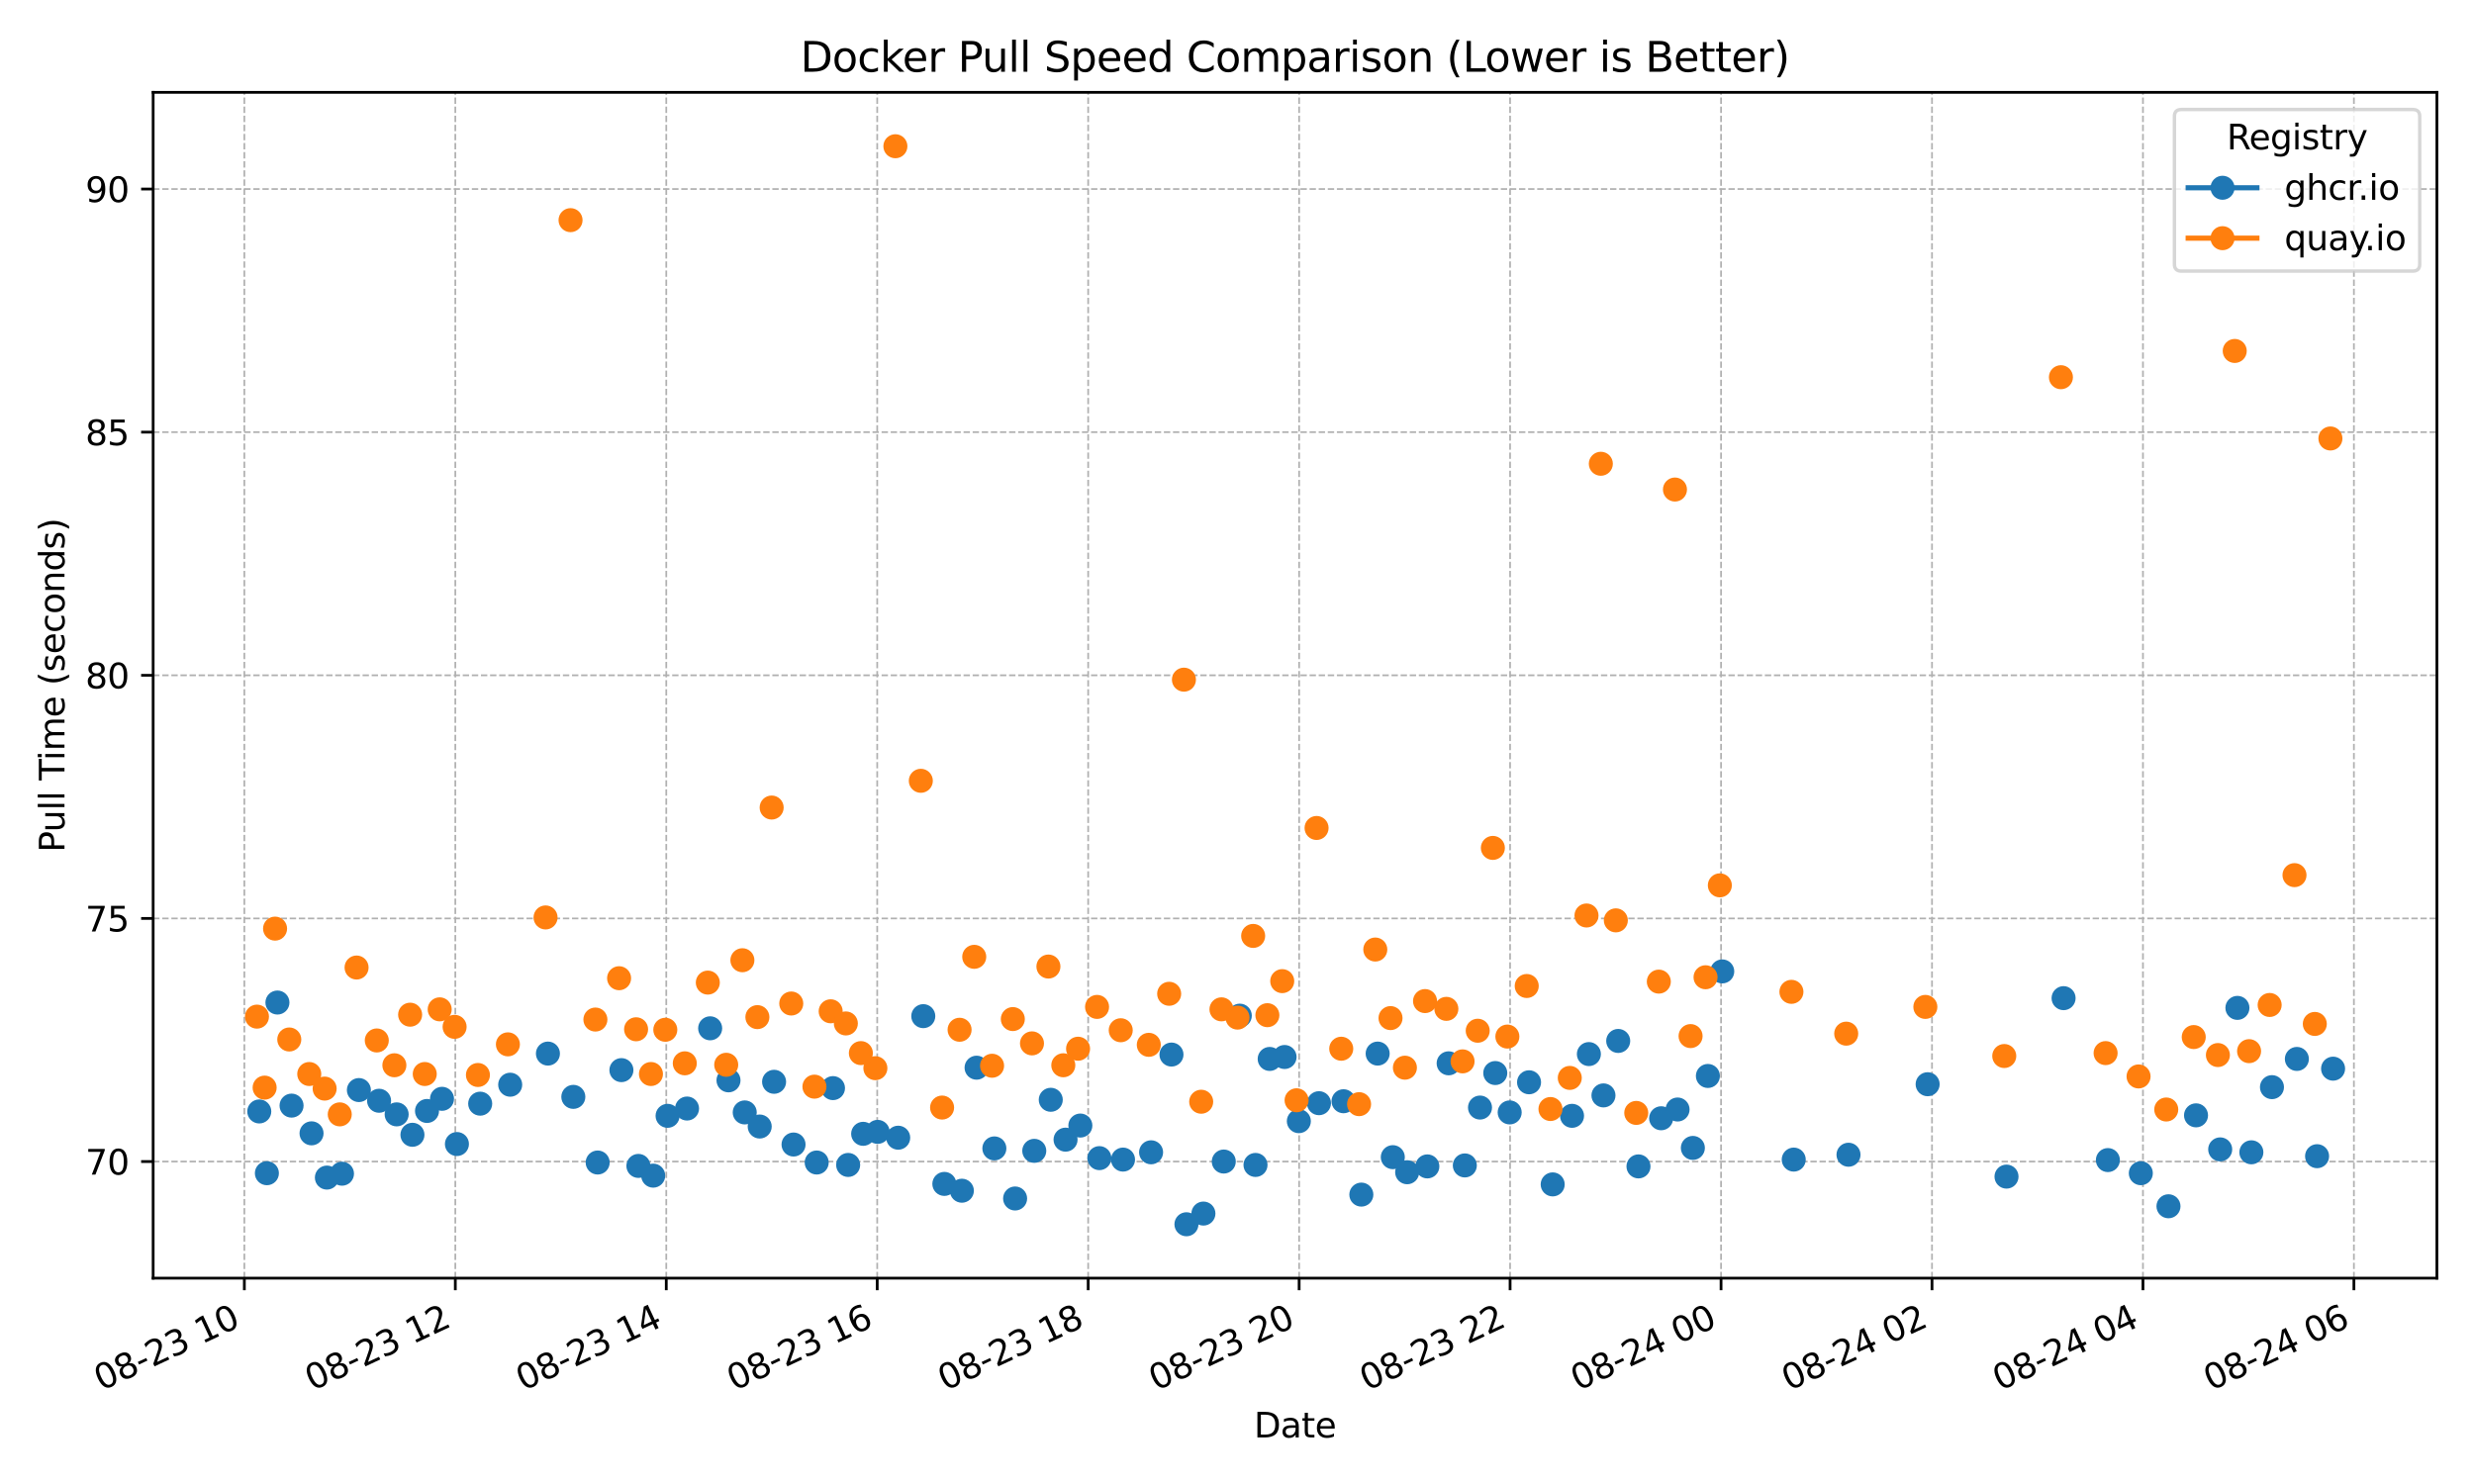 <?xml version="1.0" encoding="utf-8" standalone="no"?>
<!DOCTYPE svg PUBLIC "-//W3C//DTD SVG 1.1//EN"
  "http://www.w3.org/Graphics/SVG/1.1/DTD/svg11.dtd">
<svg xmlns:xlink="http://www.w3.org/1999/xlink" width="720pt" height="432pt" viewBox="0 0 720 432" xmlns="http://www.w3.org/2000/svg" version="1.1">
 <defs>
  <style type="text/css">*{stroke-linejoin: round; stroke-linecap: butt}</style>
 </defs>
 <g id="figure_1">
  <g id="patch_1">
   <path d="M 0 432 
L 720 432 
L 720 0 
L 0 0 
z
" style="fill: #ffffff"/>
  </g>
  <g id="axes_1">
   <g id="patch_2">
    <path d="M 44.57 372.081 
L 709.2 372.081 
L 709.2 26.88 
L 44.57 26.88 
z
" style="fill: #ffffff"/>
   </g>
   <g id="matplotlib.axis_1">
    <g id="xtick_1">
     <g id="line2d_1">
      <path d="M 71.114 372.081 
L 71.114 26.88 
" clip-path="url(#p3c486b3f10)" style="fill: none; stroke-dasharray: 1.85,0.8; stroke-dashoffset: 0; stroke: #b0b0b0; stroke-width: 0.5"/>
     </g>
     <g id="line2d_2">
      <defs>
       <path id="me3bd63d735" d="M 0 0 
L 0 3.5 
" style="stroke: #000000; stroke-width: 0.8"/>
      </defs>
      <g>
       <use xlink:href="#me3bd63d735" x="71.114" y="372.081" style="stroke: #000000; stroke-width: 0.8"/>
      </g>
     </g>
     <g id="text_1">
      <!-- 08-23 10 -->
      <g transform="translate(29.487 404.969) rotate(-25) scale(0.1 -0.1)">
       <defs>
        <path id="DejaVuSans-30" d="M 2034 4250 
Q 1547 4250 1301 3770 
Q 1056 3291 1056 2328 
Q 1056 1369 1301 889 
Q 1547 409 2034 409 
Q 2525 409 2770 889 
Q 3016 1369 3016 2328 
Q 3016 3291 2770 3770 
Q 2525 4250 2034 4250 
z
M 2034 4750 
Q 2819 4750 3233 4129 
Q 3647 3509 3647 2328 
Q 3647 1150 3233 529 
Q 2819 -91 2034 -91 
Q 1250 -91 836 529 
Q 422 1150 422 2328 
Q 422 3509 836 4129 
Q 1250 4750 2034 4750 
z
" transform="scale(0.016)"/>
        <path id="DejaVuSans-38" d="M 2034 2216 
Q 1584 2216 1326 1975 
Q 1069 1734 1069 1313 
Q 1069 891 1326 650 
Q 1584 409 2034 409 
Q 2484 409 2743 651 
Q 3003 894 3003 1313 
Q 3003 1734 2745 1975 
Q 2488 2216 2034 2216 
z
M 1403 2484 
Q 997 2584 770 2862 
Q 544 3141 544 3541 
Q 544 4100 942 4425 
Q 1341 4750 2034 4750 
Q 2731 4750 3128 4425 
Q 3525 4100 3525 3541 
Q 3525 3141 3298 2862 
Q 3072 2584 2669 2484 
Q 3125 2378 3379 2068 
Q 3634 1759 3634 1313 
Q 3634 634 3220 271 
Q 2806 -91 2034 -91 
Q 1263 -91 848 271 
Q 434 634 434 1313 
Q 434 1759 690 2068 
Q 947 2378 1403 2484 
z
M 1172 3481 
Q 1172 3119 1398 2916 
Q 1625 2713 2034 2713 
Q 2441 2713 2670 2916 
Q 2900 3119 2900 3481 
Q 2900 3844 2670 4047 
Q 2441 4250 2034 4250 
Q 1625 4250 1398 4047 
Q 1172 3844 1172 3481 
z
" transform="scale(0.016)"/>
        <path id="DejaVuSans-2d" d="M 313 2009 
L 1997 2009 
L 1997 1497 
L 313 1497 
L 313 2009 
z
" transform="scale(0.016)"/>
        <path id="DejaVuSans-32" d="M 1228 531 
L 3431 531 
L 3431 0 
L 469 0 
L 469 531 
Q 828 903 1448 1529 
Q 2069 2156 2228 2338 
Q 2531 2678 2651 2914 
Q 2772 3150 2772 3378 
Q 2772 3750 2511 3984 
Q 2250 4219 1831 4219 
Q 1534 4219 1204 4116 
Q 875 4013 500 3803 
L 500 4441 
Q 881 4594 1212 4672 
Q 1544 4750 1819 4750 
Q 2544 4750 2975 4387 
Q 3406 4025 3406 3419 
Q 3406 3131 3298 2873 
Q 3191 2616 2906 2266 
Q 2828 2175 2409 1742 
Q 1991 1309 1228 531 
z
" transform="scale(0.016)"/>
        <path id="DejaVuSans-33" d="M 2597 2516 
Q 3050 2419 3304 2112 
Q 3559 1806 3559 1356 
Q 3559 666 3084 287 
Q 2609 -91 1734 -91 
Q 1441 -91 1130 -33 
Q 819 25 488 141 
L 488 750 
Q 750 597 1062 519 
Q 1375 441 1716 441 
Q 2309 441 2620 675 
Q 2931 909 2931 1356 
Q 2931 1769 2642 2001 
Q 2353 2234 1838 2234 
L 1294 2234 
L 1294 2753 
L 1863 2753 
Q 2328 2753 2575 2939 
Q 2822 3125 2822 3475 
Q 2822 3834 2567 4026 
Q 2313 4219 1838 4219 
Q 1578 4219 1281 4162 
Q 984 4106 628 3988 
L 628 4550 
Q 988 4650 1302 4700 
Q 1616 4750 1894 4750 
Q 2613 4750 3031 4423 
Q 3450 4097 3450 3541 
Q 3450 3153 3228 2886 
Q 3006 2619 2597 2516 
z
" transform="scale(0.016)"/>
        <path id="DejaVuSans-20" transform="scale(0.016)"/>
        <path id="DejaVuSans-31" d="M 794 531 
L 1825 531 
L 1825 4091 
L 703 3866 
L 703 4441 
L 1819 4666 
L 2450 4666 
L 2450 531 
L 3481 531 
L 3481 0 
L 794 0 
L 794 531 
z
" transform="scale(0.016)"/>
       </defs>
       <use xlink:href="#DejaVuSans-30"/>
       <use xlink:href="#DejaVuSans-38" transform="translate(63.623 0)"/>
       <use xlink:href="#DejaVuSans-2d" transform="translate(127.246 0)"/>
       <use xlink:href="#DejaVuSans-32" transform="translate(163.33 0)"/>
       <use xlink:href="#DejaVuSans-33" transform="translate(226.953 0)"/>
       <use xlink:href="#DejaVuSans-20" transform="translate(290.576 0)"/>
       <use xlink:href="#DejaVuSans-31" transform="translate(322.363 0)"/>
       <use xlink:href="#DejaVuSans-30" transform="translate(385.986 0)"/>
      </g>
     </g>
    </g>
    <g id="xtick_2">
     <g id="line2d_3">
      <path d="M 132.508 372.081 
L 132.508 26.88 
" clip-path="url(#p3c486b3f10)" style="fill: none; stroke-dasharray: 1.85,0.8; stroke-dashoffset: 0; stroke: #b0b0b0; stroke-width: 0.5"/>
     </g>
     <g id="line2d_4">
      <g>
       <use xlink:href="#me3bd63d735" x="132.508" y="372.081" style="stroke: #000000; stroke-width: 0.8"/>
      </g>
     </g>
     <g id="text_2">
      <!-- 08-23 12 -->
      <g transform="translate(90.88 404.969) rotate(-25) scale(0.1 -0.1)">
       <use xlink:href="#DejaVuSans-30"/>
       <use xlink:href="#DejaVuSans-38" transform="translate(63.623 0)"/>
       <use xlink:href="#DejaVuSans-2d" transform="translate(127.246 0)"/>
       <use xlink:href="#DejaVuSans-32" transform="translate(163.33 0)"/>
       <use xlink:href="#DejaVuSans-33" transform="translate(226.953 0)"/>
       <use xlink:href="#DejaVuSans-20" transform="translate(290.576 0)"/>
       <use xlink:href="#DejaVuSans-31" transform="translate(322.363 0)"/>
       <use xlink:href="#DejaVuSans-32" transform="translate(385.986 0)"/>
      </g>
     </g>
    </g>
    <g id="xtick_3">
     <g id="line2d_5">
      <path d="M 193.902 372.081 
L 193.902 26.88 
" clip-path="url(#p3c486b3f10)" style="fill: none; stroke-dasharray: 1.85,0.8; stroke-dashoffset: 0; stroke: #b0b0b0; stroke-width: 0.5"/>
     </g>
     <g id="line2d_6">
      <g>
       <use xlink:href="#me3bd63d735" x="193.902" y="372.081" style="stroke: #000000; stroke-width: 0.8"/>
      </g>
     </g>
     <g id="text_3">
      <!-- 08-23 14 -->
      <g transform="translate(152.274 404.969) rotate(-25) scale(0.1 -0.1)">
       <defs>
        <path id="DejaVuSans-34" d="M 2419 4116 
L 825 1625 
L 2419 1625 
L 2419 4116 
z
M 2253 4666 
L 3047 4666 
L 3047 1625 
L 3713 1625 
L 3713 1100 
L 3047 1100 
L 3047 0 
L 2419 0 
L 2419 1100 
L 313 1100 
L 313 1709 
L 2253 4666 
z
" transform="scale(0.016)"/>
       </defs>
       <use xlink:href="#DejaVuSans-30"/>
       <use xlink:href="#DejaVuSans-38" transform="translate(63.623 0)"/>
       <use xlink:href="#DejaVuSans-2d" transform="translate(127.246 0)"/>
       <use xlink:href="#DejaVuSans-32" transform="translate(163.33 0)"/>
       <use xlink:href="#DejaVuSans-33" transform="translate(226.953 0)"/>
       <use xlink:href="#DejaVuSans-20" transform="translate(290.576 0)"/>
       <use xlink:href="#DejaVuSans-31" transform="translate(322.363 0)"/>
       <use xlink:href="#DejaVuSans-34" transform="translate(385.986 0)"/>
      </g>
     </g>
    </g>
    <g id="xtick_4">
     <g id="line2d_7">
      <path d="M 255.295 372.081 
L 255.295 26.88 
" clip-path="url(#p3c486b3f10)" style="fill: none; stroke-dasharray: 1.85,0.8; stroke-dashoffset: 0; stroke: #b0b0b0; stroke-width: 0.5"/>
     </g>
     <g id="line2d_8">
      <g>
       <use xlink:href="#me3bd63d735" x="255.295" y="372.081" style="stroke: #000000; stroke-width: 0.8"/>
      </g>
     </g>
     <g id="text_4">
      <!-- 08-23 16 -->
      <g transform="translate(213.668 404.969) rotate(-25) scale(0.1 -0.1)">
       <defs>
        <path id="DejaVuSans-36" d="M 2113 2584 
Q 1688 2584 1439 2293 
Q 1191 2003 1191 1497 
Q 1191 994 1439 701 
Q 1688 409 2113 409 
Q 2538 409 2786 701 
Q 3034 994 3034 1497 
Q 3034 2003 2786 2293 
Q 2538 2584 2113 2584 
z
M 3366 4563 
L 3366 3988 
Q 3128 4100 2886 4159 
Q 2644 4219 2406 4219 
Q 1781 4219 1451 3797 
Q 1122 3375 1075 2522 
Q 1259 2794 1537 2939 
Q 1816 3084 2150 3084 
Q 2853 3084 3261 2657 
Q 3669 2231 3669 1497 
Q 3669 778 3244 343 
Q 2819 -91 2113 -91 
Q 1303 -91 875 529 
Q 447 1150 447 2328 
Q 447 3434 972 4092 
Q 1497 4750 2381 4750 
Q 2619 4750 2861 4703 
Q 3103 4656 3366 4563 
z
" transform="scale(0.016)"/>
       </defs>
       <use xlink:href="#DejaVuSans-30"/>
       <use xlink:href="#DejaVuSans-38" transform="translate(63.623 0)"/>
       <use xlink:href="#DejaVuSans-2d" transform="translate(127.246 0)"/>
       <use xlink:href="#DejaVuSans-32" transform="translate(163.33 0)"/>
       <use xlink:href="#DejaVuSans-33" transform="translate(226.953 0)"/>
       <use xlink:href="#DejaVuSans-20" transform="translate(290.576 0)"/>
       <use xlink:href="#DejaVuSans-31" transform="translate(322.363 0)"/>
       <use xlink:href="#DejaVuSans-36" transform="translate(385.986 0)"/>
      </g>
     </g>
    </g>
    <g id="xtick_5">
     <g id="line2d_9">
      <path d="M 316.689 372.081 
L 316.689 26.88 
" clip-path="url(#p3c486b3f10)" style="fill: none; stroke-dasharray: 1.85,0.8; stroke-dashoffset: 0; stroke: #b0b0b0; stroke-width: 0.5"/>
     </g>
     <g id="line2d_10">
      <g>
       <use xlink:href="#me3bd63d735" x="316.689" y="372.081" style="stroke: #000000; stroke-width: 0.8"/>
      </g>
     </g>
     <g id="text_5">
      <!-- 08-23 18 -->
      <g transform="translate(275.062 404.969) rotate(-25) scale(0.1 -0.1)">
       <use xlink:href="#DejaVuSans-30"/>
       <use xlink:href="#DejaVuSans-38" transform="translate(63.623 0)"/>
       <use xlink:href="#DejaVuSans-2d" transform="translate(127.246 0)"/>
       <use xlink:href="#DejaVuSans-32" transform="translate(163.33 0)"/>
       <use xlink:href="#DejaVuSans-33" transform="translate(226.953 0)"/>
       <use xlink:href="#DejaVuSans-20" transform="translate(290.576 0)"/>
       <use xlink:href="#DejaVuSans-31" transform="translate(322.363 0)"/>
       <use xlink:href="#DejaVuSans-38" transform="translate(385.986 0)"/>
      </g>
     </g>
    </g>
    <g id="xtick_6">
     <g id="line2d_11">
      <path d="M 378.083 372.081 
L 378.083 26.88 
" clip-path="url(#p3c486b3f10)" style="fill: none; stroke-dasharray: 1.85,0.8; stroke-dashoffset: 0; stroke: #b0b0b0; stroke-width: 0.5"/>
     </g>
     <g id="line2d_12">
      <g>
       <use xlink:href="#me3bd63d735" x="378.083" y="372.081" style="stroke: #000000; stroke-width: 0.8"/>
      </g>
     </g>
     <g id="text_6">
      <!-- 08-23 20 -->
      <g transform="translate(336.456 404.969) rotate(-25) scale(0.1 -0.1)">
       <use xlink:href="#DejaVuSans-30"/>
       <use xlink:href="#DejaVuSans-38" transform="translate(63.623 0)"/>
       <use xlink:href="#DejaVuSans-2d" transform="translate(127.246 0)"/>
       <use xlink:href="#DejaVuSans-32" transform="translate(163.33 0)"/>
       <use xlink:href="#DejaVuSans-33" transform="translate(226.953 0)"/>
       <use xlink:href="#DejaVuSans-20" transform="translate(290.576 0)"/>
       <use xlink:href="#DejaVuSans-32" transform="translate(322.363 0)"/>
       <use xlink:href="#DejaVuSans-30" transform="translate(385.986 0)"/>
      </g>
     </g>
    </g>
    <g id="xtick_7">
     <g id="line2d_13">
      <path d="M 439.477 372.081 
L 439.477 26.88 
" clip-path="url(#p3c486b3f10)" style="fill: none; stroke-dasharray: 1.85,0.8; stroke-dashoffset: 0; stroke: #b0b0b0; stroke-width: 0.5"/>
     </g>
     <g id="line2d_14">
      <g>
       <use xlink:href="#me3bd63d735" x="439.477" y="372.081" style="stroke: #000000; stroke-width: 0.8"/>
      </g>
     </g>
     <g id="text_7">
      <!-- 08-23 22 -->
      <g transform="translate(397.85 404.969) rotate(-25) scale(0.1 -0.1)">
       <use xlink:href="#DejaVuSans-30"/>
       <use xlink:href="#DejaVuSans-38" transform="translate(63.623 0)"/>
       <use xlink:href="#DejaVuSans-2d" transform="translate(127.246 0)"/>
       <use xlink:href="#DejaVuSans-32" transform="translate(163.33 0)"/>
       <use xlink:href="#DejaVuSans-33" transform="translate(226.953 0)"/>
       <use xlink:href="#DejaVuSans-20" transform="translate(290.576 0)"/>
       <use xlink:href="#DejaVuSans-32" transform="translate(322.363 0)"/>
       <use xlink:href="#DejaVuSans-32" transform="translate(385.986 0)"/>
      </g>
     </g>
    </g>
    <g id="xtick_8">
     <g id="line2d_15">
      <path d="M 500.871 372.081 
L 500.871 26.88 
" clip-path="url(#p3c486b3f10)" style="fill: none; stroke-dasharray: 1.85,0.8; stroke-dashoffset: 0; stroke: #b0b0b0; stroke-width: 0.5"/>
     </g>
     <g id="line2d_16">
      <g>
       <use xlink:href="#me3bd63d735" x="500.871" y="372.081" style="stroke: #000000; stroke-width: 0.8"/>
      </g>
     </g>
     <g id="text_8">
      <!-- 08-24 00 -->
      <g transform="translate(459.243 404.969) rotate(-25) scale(0.1 -0.1)">
       <use xlink:href="#DejaVuSans-30"/>
       <use xlink:href="#DejaVuSans-38" transform="translate(63.623 0)"/>
       <use xlink:href="#DejaVuSans-2d" transform="translate(127.246 0)"/>
       <use xlink:href="#DejaVuSans-32" transform="translate(163.33 0)"/>
       <use xlink:href="#DejaVuSans-34" transform="translate(226.953 0)"/>
       <use xlink:href="#DejaVuSans-20" transform="translate(290.576 0)"/>
       <use xlink:href="#DejaVuSans-30" transform="translate(322.363 0)"/>
       <use xlink:href="#DejaVuSans-30" transform="translate(385.986 0)"/>
      </g>
     </g>
    </g>
    <g id="xtick_9">
     <g id="line2d_17">
      <path d="M 562.265 372.081 
L 562.265 26.88 
" clip-path="url(#p3c486b3f10)" style="fill: none; stroke-dasharray: 1.85,0.8; stroke-dashoffset: 0; stroke: #b0b0b0; stroke-width: 0.5"/>
     </g>
     <g id="line2d_18">
      <g>
       <use xlink:href="#me3bd63d735" x="562.265" y="372.081" style="stroke: #000000; stroke-width: 0.8"/>
      </g>
     </g>
     <g id="text_9">
      <!-- 08-24 02 -->
      <g transform="translate(520.637 404.969) rotate(-25) scale(0.1 -0.1)">
       <use xlink:href="#DejaVuSans-30"/>
       <use xlink:href="#DejaVuSans-38" transform="translate(63.623 0)"/>
       <use xlink:href="#DejaVuSans-2d" transform="translate(127.246 0)"/>
       <use xlink:href="#DejaVuSans-32" transform="translate(163.33 0)"/>
       <use xlink:href="#DejaVuSans-34" transform="translate(226.953 0)"/>
       <use xlink:href="#DejaVuSans-20" transform="translate(290.576 0)"/>
       <use xlink:href="#DejaVuSans-30" transform="translate(322.363 0)"/>
       <use xlink:href="#DejaVuSans-32" transform="translate(385.986 0)"/>
      </g>
     </g>
    </g>
    <g id="xtick_10">
     <g id="line2d_19">
      <path d="M 623.658 372.081 
L 623.658 26.88 
" clip-path="url(#p3c486b3f10)" style="fill: none; stroke-dasharray: 1.85,0.8; stroke-dashoffset: 0; stroke: #b0b0b0; stroke-width: 0.5"/>
     </g>
     <g id="line2d_20">
      <g>
       <use xlink:href="#me3bd63d735" x="623.658" y="372.081" style="stroke: #000000; stroke-width: 0.8"/>
      </g>
     </g>
     <g id="text_10">
      <!-- 08-24 04 -->
      <g transform="translate(582.031 404.969) rotate(-25) scale(0.1 -0.1)">
       <use xlink:href="#DejaVuSans-30"/>
       <use xlink:href="#DejaVuSans-38" transform="translate(63.623 0)"/>
       <use xlink:href="#DejaVuSans-2d" transform="translate(127.246 0)"/>
       <use xlink:href="#DejaVuSans-32" transform="translate(163.33 0)"/>
       <use xlink:href="#DejaVuSans-34" transform="translate(226.953 0)"/>
       <use xlink:href="#DejaVuSans-20" transform="translate(290.576 0)"/>
       <use xlink:href="#DejaVuSans-30" transform="translate(322.363 0)"/>
       <use xlink:href="#DejaVuSans-34" transform="translate(385.986 0)"/>
      </g>
     </g>
    </g>
    <g id="xtick_11">
     <g id="line2d_21">
      <path d="M 685.052 372.081 
L 685.052 26.88 
" clip-path="url(#p3c486b3f10)" style="fill: none; stroke-dasharray: 1.85,0.8; stroke-dashoffset: 0; stroke: #b0b0b0; stroke-width: 0.5"/>
     </g>
     <g id="line2d_22">
      <g>
       <use xlink:href="#me3bd63d735" x="685.052" y="372.081" style="stroke: #000000; stroke-width: 0.8"/>
      </g>
     </g>
     <g id="text_11">
      <!-- 08-24 06 -->
      <g transform="translate(643.425 404.969) rotate(-25) scale(0.1 -0.1)">
       <use xlink:href="#DejaVuSans-30"/>
       <use xlink:href="#DejaVuSans-38" transform="translate(63.623 0)"/>
       <use xlink:href="#DejaVuSans-2d" transform="translate(127.246 0)"/>
       <use xlink:href="#DejaVuSans-32" transform="translate(163.33 0)"/>
       <use xlink:href="#DejaVuSans-34" transform="translate(226.953 0)"/>
       <use xlink:href="#DejaVuSans-20" transform="translate(290.576 0)"/>
       <use xlink:href="#DejaVuSans-30" transform="translate(322.363 0)"/>
       <use xlink:href="#DejaVuSans-36" transform="translate(385.986 0)"/>
      </g>
     </g>
    </g>
    <g id="text_12">
     <!-- Date -->
     <g transform="translate(364.934 418.452) scale(0.1 -0.1)">
      <defs>
       <path id="DejaVuSans-44" d="M 1259 4147 
L 1259 519 
L 2022 519 
Q 2988 519 3436 956 
Q 3884 1394 3884 2338 
Q 3884 3275 3436 3711 
Q 2988 4147 2022 4147 
L 1259 4147 
z
M 628 4666 
L 1925 4666 
Q 3281 4666 3915 4102 
Q 4550 3538 4550 2338 
Q 4550 1131 3912 565 
Q 3275 0 1925 0 
L 628 0 
L 628 4666 
z
" transform="scale(0.016)"/>
       <path id="DejaVuSans-61" d="M 2194 1759 
Q 1497 1759 1228 1600 
Q 959 1441 959 1056 
Q 959 750 1161 570 
Q 1363 391 1709 391 
Q 2188 391 2477 730 
Q 2766 1069 2766 1631 
L 2766 1759 
L 2194 1759 
z
M 3341 1997 
L 3341 0 
L 2766 0 
L 2766 531 
Q 2569 213 2275 61 
Q 1981 -91 1556 -91 
Q 1019 -91 701 211 
Q 384 513 384 1019 
Q 384 1609 779 1909 
Q 1175 2209 1959 2209 
L 2766 2209 
L 2766 2266 
Q 2766 2663 2505 2880 
Q 2244 3097 1772 3097 
Q 1472 3097 1187 3025 
Q 903 2953 641 2809 
L 641 3341 
Q 956 3463 1253 3523 
Q 1550 3584 1831 3584 
Q 2591 3584 2966 3190 
Q 3341 2797 3341 1997 
z
" transform="scale(0.016)"/>
       <path id="DejaVuSans-74" d="M 1172 4494 
L 1172 3500 
L 2356 3500 
L 2356 3053 
L 1172 3053 
L 1172 1153 
Q 1172 725 1289 603 
Q 1406 481 1766 481 
L 2356 481 
L 2356 0 
L 1766 0 
Q 1100 0 847 248 
Q 594 497 594 1153 
L 594 3053 
L 172 3053 
L 172 3500 
L 594 3500 
L 594 4494 
L 1172 4494 
z
" transform="scale(0.016)"/>
       <path id="DejaVuSans-65" d="M 3597 1894 
L 3597 1613 
L 953 1613 
Q 991 1019 1311 708 
Q 1631 397 2203 397 
Q 2534 397 2845 478 
Q 3156 559 3463 722 
L 3463 178 
Q 3153 47 2828 -22 
Q 2503 -91 2169 -91 
Q 1331 -91 842 396 
Q 353 884 353 1716 
Q 353 2575 817 3079 
Q 1281 3584 2069 3584 
Q 2775 3584 3186 3129 
Q 3597 2675 3597 1894 
z
M 3022 2063 
Q 3016 2534 2758 2815 
Q 2500 3097 2075 3097 
Q 1594 3097 1305 2825 
Q 1016 2553 972 2059 
L 3022 2063 
z
" transform="scale(0.016)"/>
      </defs>
      <use xlink:href="#DejaVuSans-44"/>
      <use xlink:href="#DejaVuSans-61" transform="translate(77.002 0)"/>
      <use xlink:href="#DejaVuSans-74" transform="translate(138.281 0)"/>
      <use xlink:href="#DejaVuSans-65" transform="translate(177.49 0)"/>
     </g>
    </g>
   </g>
   <g id="matplotlib.axis_2">
    <g id="ytick_1">
     <g id="line2d_23">
      <path d="M 44.57 338.13 
L 709.2 338.13 
" clip-path="url(#p3c486b3f10)" style="fill: none; stroke-dasharray: 1.85,0.8; stroke-dashoffset: 0; stroke: #b0b0b0; stroke-width: 0.5"/>
     </g>
     <g id="line2d_24">
      <defs>
       <path id="mdc04ff0489" d="M 0 0 
L -3.5 0 
" style="stroke: #000000; stroke-width: 0.8"/>
      </defs>
      <g>
       <use xlink:href="#mdc04ff0489" x="44.57" y="338.13" style="stroke: #000000; stroke-width: 0.8"/>
      </g>
     </g>
     <g id="text_13">
      <!-- 70 -->
      <g transform="translate(24.845 341.929) scale(0.1 -0.1)">
       <defs>
        <path id="DejaVuSans-37" d="M 525 4666 
L 3525 4666 
L 3525 4397 
L 1831 0 
L 1172 0 
L 2766 4134 
L 525 4134 
L 525 4666 
z
" transform="scale(0.016)"/>
       </defs>
       <use xlink:href="#DejaVuSans-37"/>
       <use xlink:href="#DejaVuSans-30" transform="translate(63.623 0)"/>
      </g>
     </g>
    </g>
    <g id="ytick_2">
     <g id="line2d_25">
      <path d="M 44.57 267.354 
L 709.2 267.354 
" clip-path="url(#p3c486b3f10)" style="fill: none; stroke-dasharray: 1.85,0.8; stroke-dashoffset: 0; stroke: #b0b0b0; stroke-width: 0.5"/>
     </g>
     <g id="line2d_26">
      <g>
       <use xlink:href="#mdc04ff0489" x="44.57" y="267.354" style="stroke: #000000; stroke-width: 0.8"/>
      </g>
     </g>
     <g id="text_14">
      <!-- 75 -->
      <g transform="translate(24.845 271.153) scale(0.1 -0.1)">
       <defs>
        <path id="DejaVuSans-35" d="M 691 4666 
L 3169 4666 
L 3169 4134 
L 1269 4134 
L 1269 2991 
Q 1406 3038 1543 3061 
Q 1681 3084 1819 3084 
Q 2600 3084 3056 2656 
Q 3513 2228 3513 1497 
Q 3513 744 3044 326 
Q 2575 -91 1722 -91 
Q 1428 -91 1123 -41 
Q 819 9 494 109 
L 494 744 
Q 775 591 1075 516 
Q 1375 441 1709 441 
Q 2250 441 2565 725 
Q 2881 1009 2881 1497 
Q 2881 1984 2565 2268 
Q 2250 2553 1709 2553 
Q 1456 2553 1204 2497 
Q 953 2441 691 2322 
L 691 4666 
z
" transform="scale(0.016)"/>
       </defs>
       <use xlink:href="#DejaVuSans-37"/>
       <use xlink:href="#DejaVuSans-35" transform="translate(63.623 0)"/>
      </g>
     </g>
    </g>
    <g id="ytick_3">
     <g id="line2d_27">
      <path d="M 44.57 196.579 
L 709.2 196.579 
" clip-path="url(#p3c486b3f10)" style="fill: none; stroke-dasharray: 1.85,0.8; stroke-dashoffset: 0; stroke: #b0b0b0; stroke-width: 0.5"/>
     </g>
     <g id="line2d_28">
      <g>
       <use xlink:href="#mdc04ff0489" x="44.57" y="196.579" style="stroke: #000000; stroke-width: 0.8"/>
      </g>
     </g>
     <g id="text_15">
      <!-- 80 -->
      <g transform="translate(24.845 200.378) scale(0.1 -0.1)">
       <use xlink:href="#DejaVuSans-38"/>
       <use xlink:href="#DejaVuSans-30" transform="translate(63.623 0)"/>
      </g>
     </g>
    </g>
    <g id="ytick_4">
     <g id="line2d_29">
      <path d="M 44.57 125.803 
L 709.2 125.803 
" clip-path="url(#p3c486b3f10)" style="fill: none; stroke-dasharray: 1.85,0.8; stroke-dashoffset: 0; stroke: #b0b0b0; stroke-width: 0.5"/>
     </g>
     <g id="line2d_30">
      <g>
       <use xlink:href="#mdc04ff0489" x="44.57" y="125.803" style="stroke: #000000; stroke-width: 0.8"/>
      </g>
     </g>
     <g id="text_16">
      <!-- 85 -->
      <g transform="translate(24.845 129.602) scale(0.1 -0.1)">
       <use xlink:href="#DejaVuSans-38"/>
       <use xlink:href="#DejaVuSans-35" transform="translate(63.623 0)"/>
      </g>
     </g>
    </g>
    <g id="ytick_5">
     <g id="line2d_31">
      <path d="M 44.57 55.027 
L 709.2 55.027 
" clip-path="url(#p3c486b3f10)" style="fill: none; stroke-dasharray: 1.85,0.8; stroke-dashoffset: 0; stroke: #b0b0b0; stroke-width: 0.5"/>
     </g>
     <g id="line2d_32">
      <g>
       <use xlink:href="#mdc04ff0489" x="44.57" y="55.027" style="stroke: #000000; stroke-width: 0.8"/>
      </g>
     </g>
     <g id="text_17">
      <!-- 90 -->
      <g transform="translate(24.845 58.827) scale(0.1 -0.1)">
       <defs>
        <path id="DejaVuSans-39" d="M 703 97 
L 703 672 
Q 941 559 1184 500 
Q 1428 441 1663 441 
Q 2288 441 2617 861 
Q 2947 1281 2994 2138 
Q 2813 1869 2534 1725 
Q 2256 1581 1919 1581 
Q 1219 1581 811 2004 
Q 403 2428 403 3163 
Q 403 3881 828 4315 
Q 1253 4750 1959 4750 
Q 2769 4750 3195 4129 
Q 3622 3509 3622 2328 
Q 3622 1225 3098 567 
Q 2575 -91 1691 -91 
Q 1453 -91 1209 -44 
Q 966 3 703 97 
z
M 1959 2075 
Q 2384 2075 2632 2365 
Q 2881 2656 2881 3163 
Q 2881 3666 2632 3958 
Q 2384 4250 1959 4250 
Q 1534 4250 1286 3958 
Q 1038 3666 1038 3163 
Q 1038 2656 1286 2365 
Q 1534 2075 1959 2075 
z
" transform="scale(0.016)"/>
       </defs>
       <use xlink:href="#DejaVuSans-39"/>
       <use xlink:href="#DejaVuSans-30" transform="translate(63.623 0)"/>
      </g>
     </g>
    </g>
    <g id="text_18">
     <!-- Pull Time (seconds) -->
     <g transform="translate(18.765 248.105) rotate(-90) scale(0.1 -0.1)">
      <defs>
       <path id="DejaVuSans-50" d="M 1259 4147 
L 1259 2394 
L 2053 2394 
Q 2494 2394 2734 2622 
Q 2975 2850 2975 3272 
Q 2975 3691 2734 3919 
Q 2494 4147 2053 4147 
L 1259 4147 
z
M 628 4666 
L 2053 4666 
Q 2838 4666 3239 4311 
Q 3641 3956 3641 3272 
Q 3641 2581 3239 2228 
Q 2838 1875 2053 1875 
L 1259 1875 
L 1259 0 
L 628 0 
L 628 4666 
z
" transform="scale(0.016)"/>
       <path id="DejaVuSans-75" d="M 544 1381 
L 544 3500 
L 1119 3500 
L 1119 1403 
Q 1119 906 1312 657 
Q 1506 409 1894 409 
Q 2359 409 2629 706 
Q 2900 1003 2900 1516 
L 2900 3500 
L 3475 3500 
L 3475 0 
L 2900 0 
L 2900 538 
Q 2691 219 2414 64 
Q 2138 -91 1772 -91 
Q 1169 -91 856 284 
Q 544 659 544 1381 
z
M 1991 3584 
L 1991 3584 
z
" transform="scale(0.016)"/>
       <path id="DejaVuSans-6c" d="M 603 4863 
L 1178 4863 
L 1178 0 
L 603 0 
L 603 4863 
z
" transform="scale(0.016)"/>
       <path id="DejaVuSans-54" d="M -19 4666 
L 3928 4666 
L 3928 4134 
L 2272 4134 
L 2272 0 
L 1638 0 
L 1638 4134 
L -19 4134 
L -19 4666 
z
" transform="scale(0.016)"/>
       <path id="DejaVuSans-69" d="M 603 3500 
L 1178 3500 
L 1178 0 
L 603 0 
L 603 3500 
z
M 603 4863 
L 1178 4863 
L 1178 4134 
L 603 4134 
L 603 4863 
z
" transform="scale(0.016)"/>
       <path id="DejaVuSans-6d" d="M 3328 2828 
Q 3544 3216 3844 3400 
Q 4144 3584 4550 3584 
Q 5097 3584 5394 3201 
Q 5691 2819 5691 2113 
L 5691 0 
L 5113 0 
L 5113 2094 
Q 5113 2597 4934 2840 
Q 4756 3084 4391 3084 
Q 3944 3084 3684 2787 
Q 3425 2491 3425 1978 
L 3425 0 
L 2847 0 
L 2847 2094 
Q 2847 2600 2669 2842 
Q 2491 3084 2119 3084 
Q 1678 3084 1418 2786 
Q 1159 2488 1159 1978 
L 1159 0 
L 581 0 
L 581 3500 
L 1159 3500 
L 1159 2956 
Q 1356 3278 1631 3431 
Q 1906 3584 2284 3584 
Q 2666 3584 2933 3390 
Q 3200 3197 3328 2828 
z
" transform="scale(0.016)"/>
       <path id="DejaVuSans-28" d="M 1984 4856 
Q 1566 4138 1362 3434 
Q 1159 2731 1159 2009 
Q 1159 1288 1364 580 
Q 1569 -128 1984 -844 
L 1484 -844 
Q 1016 -109 783 600 
Q 550 1309 550 2009 
Q 550 2706 781 3412 
Q 1013 4119 1484 4856 
L 1984 4856 
z
" transform="scale(0.016)"/>
       <path id="DejaVuSans-73" d="M 2834 3397 
L 2834 2853 
Q 2591 2978 2328 3040 
Q 2066 3103 1784 3103 
Q 1356 3103 1142 2972 
Q 928 2841 928 2578 
Q 928 2378 1081 2264 
Q 1234 2150 1697 2047 
L 1894 2003 
Q 2506 1872 2764 1633 
Q 3022 1394 3022 966 
Q 3022 478 2636 193 
Q 2250 -91 1575 -91 
Q 1294 -91 989 -36 
Q 684 19 347 128 
L 347 722 
Q 666 556 975 473 
Q 1284 391 1588 391 
Q 1994 391 2212 530 
Q 2431 669 2431 922 
Q 2431 1156 2273 1281 
Q 2116 1406 1581 1522 
L 1381 1569 
Q 847 1681 609 1914 
Q 372 2147 372 2553 
Q 372 3047 722 3315 
Q 1072 3584 1716 3584 
Q 2034 3584 2315 3537 
Q 2597 3491 2834 3397 
z
" transform="scale(0.016)"/>
       <path id="DejaVuSans-63" d="M 3122 3366 
L 3122 2828 
Q 2878 2963 2633 3030 
Q 2388 3097 2138 3097 
Q 1578 3097 1268 2742 
Q 959 2388 959 1747 
Q 959 1106 1268 751 
Q 1578 397 2138 397 
Q 2388 397 2633 464 
Q 2878 531 3122 666 
L 3122 134 
Q 2881 22 2623 -34 
Q 2366 -91 2075 -91 
Q 1284 -91 818 406 
Q 353 903 353 1747 
Q 353 2603 823 3093 
Q 1294 3584 2113 3584 
Q 2378 3584 2631 3529 
Q 2884 3475 3122 3366 
z
" transform="scale(0.016)"/>
       <path id="DejaVuSans-6f" d="M 1959 3097 
Q 1497 3097 1228 2736 
Q 959 2375 959 1747 
Q 959 1119 1226 758 
Q 1494 397 1959 397 
Q 2419 397 2687 759 
Q 2956 1122 2956 1747 
Q 2956 2369 2687 2733 
Q 2419 3097 1959 3097 
z
M 1959 3584 
Q 2709 3584 3137 3096 
Q 3566 2609 3566 1747 
Q 3566 888 3137 398 
Q 2709 -91 1959 -91 
Q 1206 -91 779 398 
Q 353 888 353 1747 
Q 353 2609 779 3096 
Q 1206 3584 1959 3584 
z
" transform="scale(0.016)"/>
       <path id="DejaVuSans-6e" d="M 3513 2113 
L 3513 0 
L 2938 0 
L 2938 2094 
Q 2938 2591 2744 2837 
Q 2550 3084 2163 3084 
Q 1697 3084 1428 2787 
Q 1159 2491 1159 1978 
L 1159 0 
L 581 0 
L 581 3500 
L 1159 3500 
L 1159 2956 
Q 1366 3272 1645 3428 
Q 1925 3584 2291 3584 
Q 2894 3584 3203 3211 
Q 3513 2838 3513 2113 
z
" transform="scale(0.016)"/>
       <path id="DejaVuSans-64" d="M 2906 2969 
L 2906 4863 
L 3481 4863 
L 3481 0 
L 2906 0 
L 2906 525 
Q 2725 213 2448 61 
Q 2172 -91 1784 -91 
Q 1150 -91 751 415 
Q 353 922 353 1747 
Q 353 2572 751 3078 
Q 1150 3584 1784 3584 
Q 2172 3584 2448 3432 
Q 2725 3281 2906 2969 
z
M 947 1747 
Q 947 1113 1208 752 
Q 1469 391 1925 391 
Q 2381 391 2643 752 
Q 2906 1113 2906 1747 
Q 2906 2381 2643 2742 
Q 2381 3103 1925 3103 
Q 1469 3103 1208 2742 
Q 947 2381 947 1747 
z
" transform="scale(0.016)"/>
       <path id="DejaVuSans-29" d="M 513 4856 
L 1013 4856 
Q 1481 4119 1714 3412 
Q 1947 2706 1947 2009 
Q 1947 1309 1714 600 
Q 1481 -109 1013 -844 
L 513 -844 
Q 928 -128 1133 580 
Q 1338 1288 1338 2009 
Q 1338 2731 1133 3434 
Q 928 4138 513 4856 
z
" transform="scale(0.016)"/>
      </defs>
      <use xlink:href="#DejaVuSans-50"/>
      <use xlink:href="#DejaVuSans-75" transform="translate(58.553 0)"/>
      <use xlink:href="#DejaVuSans-6c" transform="translate(121.932 0)"/>
      <use xlink:href="#DejaVuSans-6c" transform="translate(149.715 0)"/>
      <use xlink:href="#DejaVuSans-20" transform="translate(177.498 0)"/>
      <use xlink:href="#DejaVuSans-54" transform="translate(209.285 0)"/>
      <use xlink:href="#DejaVuSans-69" transform="translate(267.244 0)"/>
      <use xlink:href="#DejaVuSans-6d" transform="translate(295.027 0)"/>
      <use xlink:href="#DejaVuSans-65" transform="translate(392.439 0)"/>
      <use xlink:href="#DejaVuSans-20" transform="translate(453.963 0)"/>
      <use xlink:href="#DejaVuSans-28" transform="translate(485.75 0)"/>
      <use xlink:href="#DejaVuSans-73" transform="translate(524.764 0)"/>
      <use xlink:href="#DejaVuSans-65" transform="translate(576.863 0)"/>
      <use xlink:href="#DejaVuSans-63" transform="translate(638.387 0)"/>
      <use xlink:href="#DejaVuSans-6f" transform="translate(693.367 0)"/>
      <use xlink:href="#DejaVuSans-6e" transform="translate(754.549 0)"/>
      <use xlink:href="#DejaVuSans-64" transform="translate(817.928 0)"/>
      <use xlink:href="#DejaVuSans-73" transform="translate(881.404 0)"/>
      <use xlink:href="#DejaVuSans-29" transform="translate(933.504 0)"/>
     </g>
    </g>
   </g>
   <g id="line2d_33">
    <path d="M 678.99 311.093 
" clip-path="url(#p3c486b3f10)" style="fill: none; stroke: #1f77b4; stroke-width: 1.5; stroke-linecap: square"/>
    <defs>
     <path id="mf1a733eb1e" d="M 0 3 
C 0.796 3 1.559 2.684 2.121 2.121 
C 2.684 1.559 3 0.796 3 0 
C 3 -0.796 2.684 -1.559 2.121 -2.121 
C 1.559 -2.684 0.796 -3 0 -3 
C -0.796 -3 -1.559 -2.684 -2.121 -2.121 
C -2.684 -1.559 -3 -0.796 -3 0 
C -3 0.796 -2.684 1.559 -2.121 2.121 
C -1.559 2.684 -0.796 3 0 3 
z
" style="stroke: #1f77b4"/>
    </defs>
    <g clip-path="url(#p3c486b3f10)">
     <use xlink:href="#mf1a733eb1e" x="75.454" y="323.55" style="fill: #1f77b4; stroke: #1f77b4"/>
     <use xlink:href="#mf1a733eb1e" x="77.671" y="341.527" style="fill: #1f77b4; stroke: #1f77b4"/>
     <use xlink:href="#mf1a733eb1e" x="80.741" y="291.842" style="fill: #1f77b4; stroke: #1f77b4"/>
     <use xlink:href="#mf1a733eb1e" x="84.851" y="321.851" style="fill: #1f77b4; stroke: #1f77b4"/>
     <use xlink:href="#mf1a733eb1e" x="90.666" y="329.92" style="fill: #1f77b4; stroke: #1f77b4"/>
     <use xlink:href="#mf1a733eb1e" x="95.134" y="342.801" style="fill: #1f77b4; stroke: #1f77b4"/>
     <use xlink:href="#mf1a733eb1e" x="99.526" y="341.668" style="fill: #1f77b4; stroke: #1f77b4"/>
     <use xlink:href="#mf1a733eb1e" x="104.446" y="317.322" style="fill: #1f77b4; stroke: #1f77b4"/>
     <use xlink:href="#mf1a733eb1e" x="110.321" y="320.436" style="fill: #1f77b4; stroke: #1f77b4"/>
     <use xlink:href="#mf1a733eb1e" x="115.437" y="324.399" style="fill: #1f77b4; stroke: #1f77b4"/>
     <use xlink:href="#mf1a733eb1e" x="120.033" y="330.344" style="fill: #1f77b4; stroke: #1f77b4"/>
     <use xlink:href="#mf1a733eb1e" x="124.271" y="323.408" style="fill: #1f77b4; stroke: #1f77b4"/>
     <use xlink:href="#mf1a733eb1e" x="128.636" y="319.87" style="fill: #1f77b4; stroke: #1f77b4"/>
     <use xlink:href="#mf1a733eb1e" x="132.977" y="333.034" style="fill: #1f77b4; stroke: #1f77b4"/>
     <use xlink:href="#mf1a733eb1e" x="139.747" y="321.285" style="fill: #1f77b4; stroke: #1f77b4"/>
     <use xlink:href="#mf1a733eb1e" x="148.479" y="315.765" style="fill: #1f77b4; stroke: #1f77b4"/>
     <use xlink:href="#mf1a733eb1e" x="159.461" y="306.705" style="fill: #1f77b4; stroke: #1f77b4"/>
     <use xlink:href="#mf1a733eb1e" x="166.854" y="319.303" style="fill: #1f77b4; stroke: #1f77b4"/>
     <use xlink:href="#mf1a733eb1e" x="173.94" y="338.413" style="fill: #1f77b4; stroke: #1f77b4"/>
     <use xlink:href="#mf1a733eb1e" x="180.847" y="311.518" style="fill: #1f77b4; stroke: #1f77b4"/>
     <use xlink:href="#mf1a733eb1e" x="185.792" y="339.404" style="fill: #1f77b4; stroke: #1f77b4"/>
     <use xlink:href="#mf1a733eb1e" x="190.099" y="342.235" style="fill: #1f77b4; stroke: #1f77b4"/>
     <use xlink:href="#mf1a733eb1e" x="194.285" y="324.824" style="fill: #1f77b4; stroke: #1f77b4"/>
     <use xlink:href="#mf1a733eb1e" x="199.947" y="322.701" style="fill: #1f77b4; stroke: #1f77b4"/>
     <use xlink:href="#mf1a733eb1e" x="206.675" y="299.345" style="fill: #1f77b4; stroke: #1f77b4"/>
     <use xlink:href="#mf1a733eb1e" x="212.013" y="314.491" style="fill: #1f77b4; stroke: #1f77b4"/>
     <use xlink:href="#mf1a733eb1e" x="216.737" y="323.833" style="fill: #1f77b4; stroke: #1f77b4"/>
     <use xlink:href="#mf1a733eb1e" x="221.094" y="327.938" style="fill: #1f77b4; stroke: #1f77b4"/>
     <use xlink:href="#mf1a733eb1e" x="225.281" y="314.915" style="fill: #1f77b4; stroke: #1f77b4"/>
     <use xlink:href="#mf1a733eb1e" x="230.942" y="333.175" style="fill: #1f77b4; stroke: #1f77b4"/>
     <use xlink:href="#mf1a733eb1e" x="237.679" y="338.413" style="fill: #1f77b4; stroke: #1f77b4"/>
     <use xlink:href="#mf1a733eb1e" x="242.42" y="316.755" style="fill: #1f77b4; stroke: #1f77b4"/>
     <use xlink:href="#mf1a733eb1e" x="246.837" y="339.121" style="fill: #1f77b4; stroke: #1f77b4"/>
     <use xlink:href="#mf1a733eb1e" x="251.202" y="330.061" style="fill: #1f77b4; stroke: #1f77b4"/>
     <use xlink:href="#mf1a733eb1e" x="255.423" y="329.495" style="fill: #1f77b4; stroke: #1f77b4"/>
     <use xlink:href="#mf1a733eb1e" x="261.401" y="331.194" style="fill: #1f77b4; stroke: #1f77b4"/>
     <use xlink:href="#mf1a733eb1e" x="268.7" y="295.806" style="fill: #1f77b4; stroke: #1f77b4"/>
     <use xlink:href="#mf1a733eb1e" x="274.831" y="344.641" style="fill: #1f77b4; stroke: #1f77b4"/>
     <use xlink:href="#mf1a733eb1e" x="279.93" y="346.623" style="fill: #1f77b4; stroke: #1f77b4"/>
     <use xlink:href="#mf1a733eb1e" x="284.21" y="310.81" style="fill: #1f77b4; stroke: #1f77b4"/>
     <use xlink:href="#mf1a733eb1e" x="289.386" y="334.308" style="fill: #1f77b4; stroke: #1f77b4"/>
     <use xlink:href="#mf1a733eb1e" x="295.423" y="348.888" style="fill: #1f77b4; stroke: #1f77b4"/>
     <use xlink:href="#mf1a733eb1e" x="301" y="335.016" style="fill: #1f77b4; stroke: #1f77b4"/>
     <use xlink:href="#mf1a733eb1e" x="305.8" y="320.153" style="fill: #1f77b4; stroke: #1f77b4"/>
     <use xlink:href="#mf1a733eb1e" x="310.106" y="331.76" style="fill: #1f77b4; stroke: #1f77b4"/>
     <use xlink:href="#mf1a733eb1e" x="314.413" y="327.655" style="fill: #1f77b4; stroke: #1f77b4"/>
     <use xlink:href="#mf1a733eb1e" x="319.946" y="337.139" style="fill: #1f77b4; stroke: #1f77b4"/>
     <use xlink:href="#mf1a733eb1e" x="326.828" y="337.563" style="fill: #1f77b4; stroke: #1f77b4"/>
     <use xlink:href="#mf1a733eb1e" x="334.997" y="335.44" style="fill: #1f77b4; stroke: #1f77b4"/>
     <use xlink:href="#mf1a733eb1e" x="340.931" y="306.988" style="fill: #1f77b4; stroke: #1f77b4"/>
     <use xlink:href="#mf1a733eb1e" x="345.288" y="356.39" style="fill: #1f77b4; stroke: #1f77b4"/>
     <use xlink:href="#mf1a733eb1e" x="350.226" y="353.276" style="fill: #1f77b4; stroke: #1f77b4"/>
     <use xlink:href="#mf1a733eb1e" x="356.152" y="338.13" style="fill: #1f77b4; stroke: #1f77b4"/>
     <use xlink:href="#mf1a733eb1e" x="360.816" y="295.664" style="fill: #1f77b4; stroke: #1f77b4"/>
     <use xlink:href="#mf1a733eb1e" x="365.386" y="339.121" style="fill: #1f77b4; stroke: #1f77b4"/>
     <use xlink:href="#mf1a733eb1e" x="369.513" y="308.262" style="fill: #1f77b4; stroke: #1f77b4"/>
     <use xlink:href="#mf1a733eb1e" x="373.845" y="307.696" style="fill: #1f77b4; stroke: #1f77b4"/>
     <use xlink:href="#mf1a733eb1e" x="377.998" y="326.381" style="fill: #1f77b4; stroke: #1f77b4"/>
     <use xlink:href="#mf1a733eb1e" x="383.856" y="321.144" style="fill: #1f77b4; stroke: #1f77b4"/>
     <use xlink:href="#mf1a733eb1e" x="391.001" y="320.577" style="fill: #1f77b4; stroke: #1f77b4"/>
     <use xlink:href="#mf1a733eb1e" x="396.186" y="347.755" style="fill: #1f77b4; stroke: #1f77b4"/>
     <use xlink:href="#mf1a733eb1e" x="400.935" y="306.705" style="fill: #1f77b4; stroke: #1f77b4"/>
     <use xlink:href="#mf1a733eb1e" x="405.344" y="336.856" style="fill: #1f77b4; stroke: #1f77b4"/>
     <use xlink:href="#mf1a733eb1e" x="409.522" y="341.244" style="fill: #1f77b4; stroke: #1f77b4"/>
     <use xlink:href="#mf1a733eb1e" x="415.397" y="339.545" style="fill: #1f77b4; stroke: #1f77b4"/>
     <use xlink:href="#mf1a733eb1e" x="421.596" y="309.536" style="fill: #1f77b4; stroke: #1f77b4"/>
     <use xlink:href="#mf1a733eb1e" x="426.303" y="339.262" style="fill: #1f77b4; stroke: #1f77b4"/>
     <use xlink:href="#mf1a733eb1e" x="430.72" y="322.417" style="fill: #1f77b4; stroke: #1f77b4"/>
     <use xlink:href="#mf1a733eb1e" x="435.162" y="312.367" style="fill: #1f77b4; stroke: #1f77b4"/>
     <use xlink:href="#mf1a733eb1e" x="439.357" y="323.833" style="fill: #1f77b4; stroke: #1f77b4"/>
     <use xlink:href="#mf1a733eb1e" x="444.994" y="315.057" style="fill: #1f77b4; stroke: #1f77b4"/>
     <use xlink:href="#mf1a733eb1e" x="451.875" y="344.783" style="fill: #1f77b4; stroke: #1f77b4"/>
     <use xlink:href="#mf1a733eb1e" x="457.503" y="324.824" style="fill: #1f77b4; stroke: #1f77b4"/>
     <use xlink:href="#mf1a733eb1e" x="462.406" y="306.847" style="fill: #1f77b4; stroke: #1f77b4"/>
     <use xlink:href="#mf1a733eb1e" x="466.652" y="318.879" style="fill: #1f77b4; stroke: #1f77b4"/>
     <use xlink:href="#mf1a733eb1e" x="470.941" y="303.025" style="fill: #1f77b4; stroke: #1f77b4"/>
     <use xlink:href="#mf1a733eb1e" x="476.842" y="339.545" style="fill: #1f77b4; stroke: #1f77b4"/>
     <use xlink:href="#mf1a733eb1e" x="483.442" y="325.532" style="fill: #1f77b4; stroke: #1f77b4"/>
     <use xlink:href="#mf1a733eb1e" x="488.217" y="322.984" style="fill: #1f77b4; stroke: #1f77b4"/>
     <use xlink:href="#mf1a733eb1e" x="492.668" y="334.166" style="fill: #1f77b4; stroke: #1f77b4"/>
     <use xlink:href="#mf1a733eb1e" x="497.042" y="313.217" style="fill: #1f77b4; stroke: #1f77b4"/>
     <use xlink:href="#mf1a733eb1e" x="501.22" y="282.783" style="fill: #1f77b4; stroke: #1f77b4"/>
     <use xlink:href="#mf1a733eb1e" x="522.026" y="337.563" style="fill: #1f77b4; stroke: #1f77b4"/>
     <use xlink:href="#mf1a733eb1e" x="537.963" y="336.148" style="fill: #1f77b4; stroke: #1f77b4"/>
     <use xlink:href="#mf1a733eb1e" x="560.994" y="315.623" style="fill: #1f77b4; stroke: #1f77b4"/>
     <use xlink:href="#mf1a733eb1e" x="583.948" y="342.518" style="fill: #1f77b4; stroke: #1f77b4"/>
     <use xlink:href="#mf1a733eb1e" x="600.559" y="290.568" style="fill: #1f77b4; stroke: #1f77b4"/>
     <use xlink:href="#mf1a733eb1e" x="613.452" y="337.705" style="fill: #1f77b4; stroke: #1f77b4"/>
     <use xlink:href="#mf1a733eb1e" x="623.036" y="341.527" style="fill: #1f77b4; stroke: #1f77b4"/>
     <use xlink:href="#mf1a733eb1e" x="631.085" y="351.152" style="fill: #1f77b4; stroke: #1f77b4"/>
     <use xlink:href="#mf1a733eb1e" x="639.101" y="324.682" style="fill: #1f77b4; stroke: #1f77b4"/>
     <use xlink:href="#mf1a733eb1e" x="646.135" y="334.591" style="fill: #1f77b4; stroke: #1f77b4"/>
     <use xlink:href="#mf1a733eb1e" x="651.149" y="293.4" style="fill: #1f77b4; stroke: #1f77b4"/>
     <use xlink:href="#mf1a733eb1e" x="655.208" y="335.44" style="fill: #1f77b4; stroke: #1f77b4"/>
     <use xlink:href="#mf1a733eb1e" x="661.202" y="316.472" style="fill: #1f77b4; stroke: #1f77b4"/>
     <use xlink:href="#mf1a733eb1e" x="668.45" y="308.262" style="fill: #1f77b4; stroke: #1f77b4"/>
     <use xlink:href="#mf1a733eb1e" x="674.334" y="336.573" style="fill: #1f77b4; stroke: #1f77b4"/>
     <use xlink:href="#mf1a733eb1e" x="678.99" y="311.093" style="fill: #1f77b4; stroke: #1f77b4"/>
    </g>
   </g>
   <g id="line2d_34">
    <path d="M 678.214 127.643 
" clip-path="url(#p3c486b3f10)" style="fill: none; stroke: #ff7f0e; stroke-width: 1.5; stroke-linecap: square"/>
    <defs>
     <path id="m74efccec3b" d="M 0 3 
C 0.796 3 1.559 2.684 2.121 2.121 
C 2.684 1.559 3 0.796 3 0 
C 3 -0.796 2.684 -1.559 2.121 -2.121 
C 1.559 -2.684 0.796 -3 0 -3 
C -0.796 -3 -1.559 -2.684 -2.121 -2.121 
C -2.684 -1.559 -3 -0.796 -3 0 
C -3 0.796 -2.684 1.559 -2.121 2.121 
C -1.559 2.684 -0.796 3 0 3 
z
" style="stroke: #ff7f0e"/>
    </defs>
    <g clip-path="url(#p3c486b3f10)">
     <use xlink:href="#m74efccec3b" x="74.78" y="295.947" style="fill: #ff7f0e; stroke: #ff7f0e"/>
     <use xlink:href="#m74efccec3b" x="77.015" y="316.614" style="fill: #ff7f0e; stroke: #ff7f0e"/>
     <use xlink:href="#m74efccec3b" x="80.05" y="270.327" style="fill: #ff7f0e; stroke: #ff7f0e"/>
     <use xlink:href="#m74efccec3b" x="84.186" y="302.6" style="fill: #ff7f0e; stroke: #ff7f0e"/>
     <use xlink:href="#m74efccec3b" x="90.001" y="312.65" style="fill: #ff7f0e; stroke: #ff7f0e"/>
     <use xlink:href="#m74efccec3b" x="94.478" y="316.897" style="fill: #ff7f0e; stroke: #ff7f0e"/>
     <use xlink:href="#m74efccec3b" x="98.878" y="324.399" style="fill: #ff7f0e; stroke: #ff7f0e"/>
     <use xlink:href="#m74efccec3b" x="103.772" y="281.651" style="fill: #ff7f0e; stroke: #ff7f0e"/>
     <use xlink:href="#m74efccec3b" x="109.656" y="302.883" style="fill: #ff7f0e; stroke: #ff7f0e"/>
     <use xlink:href="#m74efccec3b" x="114.772" y="310.103" style="fill: #ff7f0e; stroke: #ff7f0e"/>
     <use xlink:href="#m74efccec3b" x="119.359" y="295.381" style="fill: #ff7f0e; stroke: #ff7f0e"/>
     <use xlink:href="#m74efccec3b" x="123.614" y="312.65" style="fill: #ff7f0e; stroke: #ff7f0e"/>
     <use xlink:href="#m74efccec3b" x="127.963" y="293.824" style="fill: #ff7f0e; stroke: #ff7f0e"/>
     <use xlink:href="#m74efccec3b" x="132.303" y="298.92" style="fill: #ff7f0e; stroke: #ff7f0e"/>
     <use xlink:href="#m74efccec3b" x="139.09" y="312.934" style="fill: #ff7f0e; stroke: #ff7f0e"/>
     <use xlink:href="#m74efccec3b" x="147.814" y="304.016" style="fill: #ff7f0e; stroke: #ff7f0e"/>
     <use xlink:href="#m74efccec3b" x="158.771" y="267.071" style="fill: #ff7f0e; stroke: #ff7f0e"/>
     <use xlink:href="#m74efccec3b" x="166.044" y="64.087" style="fill: #ff7f0e; stroke: #ff7f0e"/>
     <use xlink:href="#m74efccec3b" x="173.275" y="296.797" style="fill: #ff7f0e; stroke: #ff7f0e"/>
     <use xlink:href="#m74efccec3b" x="180.173" y="284.765" style="fill: #ff7f0e; stroke: #ff7f0e"/>
     <use xlink:href="#m74efccec3b" x="185.119" y="299.628" style="fill: #ff7f0e; stroke: #ff7f0e"/>
     <use xlink:href="#m74efccec3b" x="189.442" y="312.65" style="fill: #ff7f0e; stroke: #ff7f0e"/>
     <use xlink:href="#m74efccec3b" x="193.62" y="299.769" style="fill: #ff7f0e; stroke: #ff7f0e"/>
     <use xlink:href="#m74efccec3b" x="199.291" y="309.536" style="fill: #ff7f0e; stroke: #ff7f0e"/>
     <use xlink:href="#m74efccec3b" x="205.993" y="286.039" style="fill: #ff7f0e; stroke: #ff7f0e"/>
     <use xlink:href="#m74efccec3b" x="211.348" y="309.961" style="fill: #ff7f0e; stroke: #ff7f0e"/>
     <use xlink:href="#m74efccec3b" x="216.054" y="279.528" style="fill: #ff7f0e; stroke: #ff7f0e"/>
     <use xlink:href="#m74efccec3b" x="220.42" y="296.089" style="fill: #ff7f0e; stroke: #ff7f0e"/>
     <use xlink:href="#m74efccec3b" x="224.573" y="235.08" style="fill: #ff7f0e; stroke: #ff7f0e"/>
     <use xlink:href="#m74efccec3b" x="230.277" y="292.126" style="fill: #ff7f0e; stroke: #ff7f0e"/>
     <use xlink:href="#m74efccec3b" x="237.022" y="316.331" style="fill: #ff7f0e; stroke: #ff7f0e"/>
     <use xlink:href="#m74efccec3b" x="241.746" y="294.39" style="fill: #ff7f0e; stroke: #ff7f0e"/>
     <use xlink:href="#m74efccec3b" x="246.163" y="297.929" style="fill: #ff7f0e; stroke: #ff7f0e"/>
     <use xlink:href="#m74efccec3b" x="250.537" y="306.564" style="fill: #ff7f0e; stroke: #ff7f0e"/>
     <use xlink:href="#m74efccec3b" x="254.758" y="310.952" style="fill: #ff7f0e; stroke: #ff7f0e"/>
     <use xlink:href="#m74efccec3b" x="260.582" y="42.571" style="fill: #ff7f0e; stroke: #ff7f0e"/>
     <use xlink:href="#m74efccec3b" x="267.983" y="227.295" style="fill: #ff7f0e; stroke: #ff7f0e"/>
     <use xlink:href="#m74efccec3b" x="274.174" y="322.417" style="fill: #ff7f0e; stroke: #ff7f0e"/>
     <use xlink:href="#m74efccec3b" x="279.265" y="299.769" style="fill: #ff7f0e; stroke: #ff7f0e"/>
     <use xlink:href="#m74efccec3b" x="283.528" y="278.537" style="fill: #ff7f0e; stroke: #ff7f0e"/>
     <use xlink:href="#m74efccec3b" x="288.721" y="310.244" style="fill: #ff7f0e; stroke: #ff7f0e"/>
     <use xlink:href="#m74efccec3b" x="294.758" y="296.655" style="fill: #ff7f0e; stroke: #ff7f0e"/>
     <use xlink:href="#m74efccec3b" x="300.335" y="303.733" style="fill: #ff7f0e; stroke: #ff7f0e"/>
     <use xlink:href="#m74efccec3b" x="305.118" y="281.368" style="fill: #ff7f0e; stroke: #ff7f0e"/>
     <use xlink:href="#m74efccec3b" x="309.45" y="310.103" style="fill: #ff7f0e; stroke: #ff7f0e"/>
     <use xlink:href="#m74efccec3b" x="313.747" y="305.29" style="fill: #ff7f0e; stroke: #ff7f0e"/>
     <use xlink:href="#m74efccec3b" x="319.273" y="293.116" style="fill: #ff7f0e; stroke: #ff7f0e"/>
     <use xlink:href="#m74efccec3b" x="326.163" y="299.911" style="fill: #ff7f0e; stroke: #ff7f0e"/>
     <use xlink:href="#m74efccec3b" x="334.331" y="304.157" style="fill: #ff7f0e; stroke: #ff7f0e"/>
     <use xlink:href="#m74efccec3b" x="340.258" y="289.295" style="fill: #ff7f0e; stroke: #ff7f0e"/>
     <use xlink:href="#m74efccec3b" x="344.555" y="197.853" style="fill: #ff7f0e; stroke: #ff7f0e"/>
     <use xlink:href="#m74efccec3b" x="349.578" y="320.719" style="fill: #ff7f0e; stroke: #ff7f0e"/>
     <use xlink:href="#m74efccec3b" x="355.478" y="293.824" style="fill: #ff7f0e; stroke: #ff7f0e"/>
     <use xlink:href="#m74efccec3b" x="360.151" y="296.231" style="fill: #ff7f0e; stroke: #ff7f0e"/>
     <use xlink:href="#m74efccec3b" x="364.704" y="272.45" style="fill: #ff7f0e; stroke: #ff7f0e"/>
     <use xlink:href="#m74efccec3b" x="368.84" y="295.523" style="fill: #ff7f0e; stroke: #ff7f0e"/>
     <use xlink:href="#m74efccec3b" x="373.163" y="285.614" style="fill: #ff7f0e; stroke: #ff7f0e"/>
     <use xlink:href="#m74efccec3b" x="377.341" y="320.294" style="fill: #ff7f0e; stroke: #ff7f0e"/>
     <use xlink:href="#m74efccec3b" x="383.157" y="241.026" style="fill: #ff7f0e; stroke: #ff7f0e"/>
     <use xlink:href="#m74efccec3b" x="390.336" y="305.29" style="fill: #ff7f0e; stroke: #ff7f0e"/>
     <use xlink:href="#m74efccec3b" x="395.529" y="321.427" style="fill: #ff7f0e; stroke: #ff7f0e"/>
     <use xlink:href="#m74efccec3b" x="400.245" y="276.413" style="fill: #ff7f0e; stroke: #ff7f0e"/>
     <use xlink:href="#m74efccec3b" x="404.678" y="296.372" style="fill: #ff7f0e; stroke: #ff7f0e"/>
     <use xlink:href="#m74efccec3b" x="408.865" y="310.81" style="fill: #ff7f0e; stroke: #ff7f0e"/>
     <use xlink:href="#m74efccec3b" x="414.723" y="291.418" style="fill: #ff7f0e; stroke: #ff7f0e"/>
     <use xlink:href="#m74efccec3b" x="420.931" y="293.683" style="fill: #ff7f0e; stroke: #ff7f0e"/>
     <use xlink:href="#m74efccec3b" x="425.646" y="308.97" style="fill: #ff7f0e; stroke: #ff7f0e"/>
     <use xlink:href="#m74efccec3b" x="430.055" y="300.052" style="fill: #ff7f0e; stroke: #ff7f0e"/>
     <use xlink:href="#m74efccec3b" x="434.463" y="246.829" style="fill: #ff7f0e; stroke: #ff7f0e"/>
     <use xlink:href="#m74efccec3b" x="438.684" y="301.751" style="fill: #ff7f0e; stroke: #ff7f0e"/>
     <use xlink:href="#m74efccec3b" x="444.32" y="287.03" style="fill: #ff7f0e; stroke: #ff7f0e"/>
     <use xlink:href="#m74efccec3b" x="451.227" y="322.842" style="fill: #ff7f0e; stroke: #ff7f0e"/>
     <use xlink:href="#m74efccec3b" x="456.846" y="313.783" style="fill: #ff7f0e; stroke: #ff7f0e"/>
     <use xlink:href="#m74efccec3b" x="461.715" y="266.505" style="fill: #ff7f0e; stroke: #ff7f0e"/>
     <use xlink:href="#m74efccec3b" x="465.885" y="135.004" style="fill: #ff7f0e; stroke: #ff7f0e"/>
     <use xlink:href="#m74efccec3b" x="470.251" y="267.92" style="fill: #ff7f0e; stroke: #ff7f0e"/>
     <use xlink:href="#m74efccec3b" x="476.194" y="323.975" style="fill: #ff7f0e; stroke: #ff7f0e"/>
     <use xlink:href="#m74efccec3b" x="482.76" y="285.756" style="fill: #ff7f0e; stroke: #ff7f0e"/>
     <use xlink:href="#m74efccec3b" x="487.458" y="142.506" style="fill: #ff7f0e; stroke: #ff7f0e"/>
     <use xlink:href="#m74efccec3b" x="492.003" y="301.609" style="fill: #ff7f0e; stroke: #ff7f0e"/>
     <use xlink:href="#m74efccec3b" x="496.36" y="284.482" style="fill: #ff7f0e; stroke: #ff7f0e"/>
     <use xlink:href="#m74efccec3b" x="500.521" y="257.729" style="fill: #ff7f0e; stroke: #ff7f0e"/>
     <use xlink:href="#m74efccec3b" x="521.352" y="288.728" style="fill: #ff7f0e; stroke: #ff7f0e"/>
     <use xlink:href="#m74efccec3b" x="537.298" y="300.902" style="fill: #ff7f0e; stroke: #ff7f0e"/>
     <use xlink:href="#m74efccec3b" x="560.329" y="293.116" style="fill: #ff7f0e; stroke: #ff7f0e"/>
     <use xlink:href="#m74efccec3b" x="583.292" y="307.413" style="fill: #ff7f0e; stroke: #ff7f0e"/>
     <use xlink:href="#m74efccec3b" x="599.783" y="109.808" style="fill: #ff7f0e; stroke: #ff7f0e"/>
     <use xlink:href="#m74efccec3b" x="612.787" y="306.564" style="fill: #ff7f0e; stroke: #ff7f0e"/>
     <use xlink:href="#m74efccec3b" x="622.379" y="313.358" style="fill: #ff7f0e; stroke: #ff7f0e"/>
     <use xlink:href="#m74efccec3b" x="630.437" y="322.984" style="fill: #ff7f0e; stroke: #ff7f0e"/>
     <use xlink:href="#m74efccec3b" x="638.436" y="301.893" style="fill: #ff7f0e; stroke: #ff7f0e"/>
     <use xlink:href="#m74efccec3b" x="645.47" y="307.13" style="fill: #ff7f0e; stroke: #ff7f0e"/>
     <use xlink:href="#m74efccec3b" x="650.365" y="102.164" style="fill: #ff7f0e; stroke: #ff7f0e"/>
     <use xlink:href="#m74efccec3b" x="654.543" y="305.998" style="fill: #ff7f0e; stroke: #ff7f0e"/>
     <use xlink:href="#m74efccec3b" x="660.529" y="292.55" style="fill: #ff7f0e; stroke: #ff7f0e"/>
     <use xlink:href="#m74efccec3b" x="667.76" y="254.756" style="fill: #ff7f0e; stroke: #ff7f0e"/>
     <use xlink:href="#m74efccec3b" x="673.669" y="298.071" style="fill: #ff7f0e; stroke: #ff7f0e"/>
     <use xlink:href="#m74efccec3b" x="678.214" y="127.643" style="fill: #ff7f0e; stroke: #ff7f0e"/>
    </g>
   </g>
   <g id="patch_3">
    <path d="M 44.57 372.081 
L 44.57 26.88 
" style="fill: none; stroke: #000000; stroke-width: 0.8; stroke-linejoin: miter; stroke-linecap: square"/>
   </g>
   <g id="patch_4">
    <path d="M 709.2 372.081 
L 709.2 26.88 
" style="fill: none; stroke: #000000; stroke-width: 0.8; stroke-linejoin: miter; stroke-linecap: square"/>
   </g>
   <g id="patch_5">
    <path d="M 44.57 372.081 
L 709.2 372.081 
" style="fill: none; stroke: #000000; stroke-width: 0.8; stroke-linejoin: miter; stroke-linecap: square"/>
   </g>
   <g id="patch_6">
    <path d="M 44.57 26.88 
L 709.2 26.88 
" style="fill: none; stroke: #000000; stroke-width: 0.8; stroke-linejoin: miter; stroke-linecap: square"/>
   </g>
   <g id="text_19">
    <!-- Docker Pull Speed Comparison (Lower is Better) -->
    <g transform="translate(232.934 20.88) scale(0.12 -0.12)">
     <defs>
      <path id="DejaVuSans-6b" d="M 581 4863 
L 1159 4863 
L 1159 1991 
L 2875 3500 
L 3609 3500 
L 1753 1863 
L 3688 0 
L 2938 0 
L 1159 1709 
L 1159 0 
L 581 0 
L 581 4863 
z
" transform="scale(0.016)"/>
      <path id="DejaVuSans-72" d="M 2631 2963 
Q 2534 3019 2420 3045 
Q 2306 3072 2169 3072 
Q 1681 3072 1420 2755 
Q 1159 2438 1159 1844 
L 1159 0 
L 581 0 
L 581 3500 
L 1159 3500 
L 1159 2956 
Q 1341 3275 1631 3429 
Q 1922 3584 2338 3584 
Q 2397 3584 2469 3576 
Q 2541 3569 2628 3553 
L 2631 2963 
z
" transform="scale(0.016)"/>
      <path id="DejaVuSans-53" d="M 3425 4513 
L 3425 3897 
Q 3066 4069 2747 4153 
Q 2428 4238 2131 4238 
Q 1616 4238 1336 4038 
Q 1056 3838 1056 3469 
Q 1056 3159 1242 3001 
Q 1428 2844 1947 2747 
L 2328 2669 
Q 3034 2534 3370 2195 
Q 3706 1856 3706 1288 
Q 3706 609 3251 259 
Q 2797 -91 1919 -91 
Q 1588 -91 1214 -16 
Q 841 59 441 206 
L 441 856 
Q 825 641 1194 531 
Q 1563 422 1919 422 
Q 2459 422 2753 634 
Q 3047 847 3047 1241 
Q 3047 1584 2836 1778 
Q 2625 1972 2144 2069 
L 1759 2144 
Q 1053 2284 737 2584 
Q 422 2884 422 3419 
Q 422 4038 858 4394 
Q 1294 4750 2059 4750 
Q 2388 4750 2728 4690 
Q 3069 4631 3425 4513 
z
" transform="scale(0.016)"/>
      <path id="DejaVuSans-70" d="M 1159 525 
L 1159 -1331 
L 581 -1331 
L 581 3500 
L 1159 3500 
L 1159 2969 
Q 1341 3281 1617 3432 
Q 1894 3584 2278 3584 
Q 2916 3584 3314 3078 
Q 3713 2572 3713 1747 
Q 3713 922 3314 415 
Q 2916 -91 2278 -91 
Q 1894 -91 1617 61 
Q 1341 213 1159 525 
z
M 3116 1747 
Q 3116 2381 2855 2742 
Q 2594 3103 2138 3103 
Q 1681 3103 1420 2742 
Q 1159 2381 1159 1747 
Q 1159 1113 1420 752 
Q 1681 391 2138 391 
Q 2594 391 2855 752 
Q 3116 1113 3116 1747 
z
" transform="scale(0.016)"/>
      <path id="DejaVuSans-43" d="M 4122 4306 
L 4122 3641 
Q 3803 3938 3442 4084 
Q 3081 4231 2675 4231 
Q 1875 4231 1450 3742 
Q 1025 3253 1025 2328 
Q 1025 1406 1450 917 
Q 1875 428 2675 428 
Q 3081 428 3442 575 
Q 3803 722 4122 1019 
L 4122 359 
Q 3791 134 3420 21 
Q 3050 -91 2638 -91 
Q 1578 -91 968 557 
Q 359 1206 359 2328 
Q 359 3453 968 4101 
Q 1578 4750 2638 4750 
Q 3056 4750 3426 4639 
Q 3797 4528 4122 4306 
z
" transform="scale(0.016)"/>
      <path id="DejaVuSans-4c" d="M 628 4666 
L 1259 4666 
L 1259 531 
L 3531 531 
L 3531 0 
L 628 0 
L 628 4666 
z
" transform="scale(0.016)"/>
      <path id="DejaVuSans-77" d="M 269 3500 
L 844 3500 
L 1563 769 
L 2278 3500 
L 2956 3500 
L 3675 769 
L 4391 3500 
L 4966 3500 
L 4050 0 
L 3372 0 
L 2619 2869 
L 1863 0 
L 1184 0 
L 269 3500 
z
" transform="scale(0.016)"/>
      <path id="DejaVuSans-42" d="M 1259 2228 
L 1259 519 
L 2272 519 
Q 2781 519 3026 730 
Q 3272 941 3272 1375 
Q 3272 1813 3026 2020 
Q 2781 2228 2272 2228 
L 1259 2228 
z
M 1259 4147 
L 1259 2741 
L 2194 2741 
Q 2656 2741 2882 2914 
Q 3109 3088 3109 3444 
Q 3109 3797 2882 3972 
Q 2656 4147 2194 4147 
L 1259 4147 
z
M 628 4666 
L 2241 4666 
Q 2963 4666 3353 4366 
Q 3744 4066 3744 3513 
Q 3744 3084 3544 2831 
Q 3344 2578 2956 2516 
Q 3422 2416 3680 2098 
Q 3938 1781 3938 1306 
Q 3938 681 3513 340 
Q 3088 0 2303 0 
L 628 0 
L 628 4666 
z
" transform="scale(0.016)"/>
     </defs>
     <use xlink:href="#DejaVuSans-44"/>
     <use xlink:href="#DejaVuSans-6f" transform="translate(77.002 0)"/>
     <use xlink:href="#DejaVuSans-63" transform="translate(138.184 0)"/>
     <use xlink:href="#DejaVuSans-6b" transform="translate(193.164 0)"/>
     <use xlink:href="#DejaVuSans-65" transform="translate(247.449 0)"/>
     <use xlink:href="#DejaVuSans-72" transform="translate(308.973 0)"/>
     <use xlink:href="#DejaVuSans-20" transform="translate(350.086 0)"/>
     <use xlink:href="#DejaVuSans-50" transform="translate(381.873 0)"/>
     <use xlink:href="#DejaVuSans-75" transform="translate(440.426 0)"/>
     <use xlink:href="#DejaVuSans-6c" transform="translate(503.805 0)"/>
     <use xlink:href="#DejaVuSans-6c" transform="translate(531.588 0)"/>
     <use xlink:href="#DejaVuSans-20" transform="translate(559.371 0)"/>
     <use xlink:href="#DejaVuSans-53" transform="translate(591.158 0)"/>
     <use xlink:href="#DejaVuSans-70" transform="translate(654.635 0)"/>
     <use xlink:href="#DejaVuSans-65" transform="translate(718.111 0)"/>
     <use xlink:href="#DejaVuSans-65" transform="translate(779.635 0)"/>
     <use xlink:href="#DejaVuSans-64" transform="translate(841.158 0)"/>
     <use xlink:href="#DejaVuSans-20" transform="translate(904.635 0)"/>
     <use xlink:href="#DejaVuSans-43" transform="translate(936.422 0)"/>
     <use xlink:href="#DejaVuSans-6f" transform="translate(1006.246 0)"/>
     <use xlink:href="#DejaVuSans-6d" transform="translate(1067.428 0)"/>
     <use xlink:href="#DejaVuSans-70" transform="translate(1164.84 0)"/>
     <use xlink:href="#DejaVuSans-61" transform="translate(1228.316 0)"/>
     <use xlink:href="#DejaVuSans-72" transform="translate(1289.596 0)"/>
     <use xlink:href="#DejaVuSans-69" transform="translate(1330.709 0)"/>
     <use xlink:href="#DejaVuSans-73" transform="translate(1358.492 0)"/>
     <use xlink:href="#DejaVuSans-6f" transform="translate(1410.592 0)"/>
     <use xlink:href="#DejaVuSans-6e" transform="translate(1471.773 0)"/>
     <use xlink:href="#DejaVuSans-20" transform="translate(1535.152 0)"/>
     <use xlink:href="#DejaVuSans-28" transform="translate(1566.939 0)"/>
     <use xlink:href="#DejaVuSans-4c" transform="translate(1605.953 0)"/>
     <use xlink:href="#DejaVuSans-6f" transform="translate(1659.916 0)"/>
     <use xlink:href="#DejaVuSans-77" transform="translate(1721.098 0)"/>
     <use xlink:href="#DejaVuSans-65" transform="translate(1802.885 0)"/>
     <use xlink:href="#DejaVuSans-72" transform="translate(1864.408 0)"/>
     <use xlink:href="#DejaVuSans-20" transform="translate(1905.521 0)"/>
     <use xlink:href="#DejaVuSans-69" transform="translate(1937.309 0)"/>
     <use xlink:href="#DejaVuSans-73" transform="translate(1965.092 0)"/>
     <use xlink:href="#DejaVuSans-20" transform="translate(2017.191 0)"/>
     <use xlink:href="#DejaVuSans-42" transform="translate(2048.979 0)"/>
     <use xlink:href="#DejaVuSans-65" transform="translate(2117.582 0)"/>
     <use xlink:href="#DejaVuSans-74" transform="translate(2179.105 0)"/>
     <use xlink:href="#DejaVuSans-74" transform="translate(2218.314 0)"/>
     <use xlink:href="#DejaVuSans-65" transform="translate(2257.523 0)"/>
     <use xlink:href="#DejaVuSans-72" transform="translate(2319.047 0)"/>
     <use xlink:href="#DejaVuSans-29" transform="translate(2360.16 0)"/>
    </g>
   </g>
   <g id="legend_1">
    <g id="patch_7">
     <path d="M 634.817 78.914 
L 702.2 78.914 
Q 704.2 78.914 704.2 76.914 
L 704.2 33.88 
Q 704.2 31.88 702.2 31.88 
L 634.817 31.88 
Q 632.817 31.88 632.817 33.88 
L 632.817 76.914 
Q 632.817 78.914 634.817 78.914 
z
" style="fill: #ffffff; opacity: 0.8; stroke: #cccccc; stroke-linejoin: miter"/>
    </g>
    <g id="text_20">
     <!-- Registry -->
     <g transform="translate(648.04 43.478) scale(0.1 -0.1)">
      <defs>
       <path id="DejaVuSans-52" d="M 2841 2188 
Q 3044 2119 3236 1894 
Q 3428 1669 3622 1275 
L 4263 0 
L 3584 0 
L 2988 1197 
Q 2756 1666 2539 1819 
Q 2322 1972 1947 1972 
L 1259 1972 
L 1259 0 
L 628 0 
L 628 4666 
L 2053 4666 
Q 2853 4666 3247 4331 
Q 3641 3997 3641 3322 
Q 3641 2881 3436 2590 
Q 3231 2300 2841 2188 
z
M 1259 4147 
L 1259 2491 
L 2053 2491 
Q 2509 2491 2742 2702 
Q 2975 2913 2975 3322 
Q 2975 3731 2742 3939 
Q 2509 4147 2053 4147 
L 1259 4147 
z
" transform="scale(0.016)"/>
       <path id="DejaVuSans-67" d="M 2906 1791 
Q 2906 2416 2648 2759 
Q 2391 3103 1925 3103 
Q 1463 3103 1205 2759 
Q 947 2416 947 1791 
Q 947 1169 1205 825 
Q 1463 481 1925 481 
Q 2391 481 2648 825 
Q 2906 1169 2906 1791 
z
M 3481 434 
Q 3481 -459 3084 -895 
Q 2688 -1331 1869 -1331 
Q 1566 -1331 1297 -1286 
Q 1028 -1241 775 -1147 
L 775 -588 
Q 1028 -725 1275 -790 
Q 1522 -856 1778 -856 
Q 2344 -856 2625 -561 
Q 2906 -266 2906 331 
L 2906 616 
Q 2728 306 2450 153 
Q 2172 0 1784 0 
Q 1141 0 747 490 
Q 353 981 353 1791 
Q 353 2603 747 3093 
Q 1141 3584 1784 3584 
Q 2172 3584 2450 3431 
Q 2728 3278 2906 2969 
L 2906 3500 
L 3481 3500 
L 3481 434 
z
" transform="scale(0.016)"/>
       <path id="DejaVuSans-79" d="M 2059 -325 
Q 1816 -950 1584 -1140 
Q 1353 -1331 966 -1331 
L 506 -1331 
L 506 -850 
L 844 -850 
Q 1081 -850 1212 -737 
Q 1344 -625 1503 -206 
L 1606 56 
L 191 3500 
L 800 3500 
L 1894 763 
L 2988 3500 
L 3597 3500 
L 2059 -325 
z
" transform="scale(0.016)"/>
      </defs>
      <use xlink:href="#DejaVuSans-52"/>
      <use xlink:href="#DejaVuSans-65" transform="translate(64.982 0)"/>
      <use xlink:href="#DejaVuSans-67" transform="translate(126.506 0)"/>
      <use xlink:href="#DejaVuSans-69" transform="translate(189.982 0)"/>
      <use xlink:href="#DejaVuSans-73" transform="translate(217.766 0)"/>
      <use xlink:href="#DejaVuSans-74" transform="translate(269.865 0)"/>
      <use xlink:href="#DejaVuSans-72" transform="translate(309.074 0)"/>
      <use xlink:href="#DejaVuSans-79" transform="translate(350.188 0)"/>
     </g>
    </g>
    <g id="line2d_35">
     <path d="M 636.817 54.657 
L 646.817 54.657 
L 656.817 54.657 
" style="fill: none; stroke: #1f77b4; stroke-width: 1.5; stroke-linecap: square"/>
     <g>
      <use xlink:href="#mf1a733eb1e" x="646.817" y="54.657" style="fill: #1f77b4; stroke: #1f77b4"/>
     </g>
    </g>
    <g id="text_21">
     <!-- ghcr.io -->
     <g transform="translate(664.817 58.157) scale(0.1 -0.1)">
      <defs>
       <path id="DejaVuSans-68" d="M 3513 2113 
L 3513 0 
L 2938 0 
L 2938 2094 
Q 2938 2591 2744 2837 
Q 2550 3084 2163 3084 
Q 1697 3084 1428 2787 
Q 1159 2491 1159 1978 
L 1159 0 
L 581 0 
L 581 4863 
L 1159 4863 
L 1159 2956 
Q 1366 3272 1645 3428 
Q 1925 3584 2291 3584 
Q 2894 3584 3203 3211 
Q 3513 2838 3513 2113 
z
" transform="scale(0.016)"/>
       <path id="DejaVuSans-2e" d="M 684 794 
L 1344 794 
L 1344 0 
L 684 0 
L 684 794 
z
" transform="scale(0.016)"/>
      </defs>
      <use xlink:href="#DejaVuSans-67"/>
      <use xlink:href="#DejaVuSans-68" transform="translate(63.477 0)"/>
      <use xlink:href="#DejaVuSans-63" transform="translate(126.855 0)"/>
      <use xlink:href="#DejaVuSans-72" transform="translate(181.836 0)"/>
      <use xlink:href="#DejaVuSans-2e" transform="translate(213.824 0)"/>
      <use xlink:href="#DejaVuSans-69" transform="translate(245.611 0)"/>
      <use xlink:href="#DejaVuSans-6f" transform="translate(273.395 0)"/>
     </g>
    </g>
    <g id="line2d_36">
     <path d="M 636.817 69.335 
L 646.817 69.335 
L 656.817 69.335 
" style="fill: none; stroke: #ff7f0e; stroke-width: 1.5; stroke-linecap: square"/>
     <g>
      <use xlink:href="#m74efccec3b" x="646.817" y="69.335" style="fill: #ff7f0e; stroke: #ff7f0e"/>
     </g>
    </g>
    <g id="text_22">
     <!-- quay.io -->
     <g transform="translate(664.817 72.835) scale(0.1 -0.1)">
      <defs>
       <path id="DejaVuSans-71" d="M 947 1747 
Q 947 1113 1208 752 
Q 1469 391 1925 391 
Q 2381 391 2643 752 
Q 2906 1113 2906 1747 
Q 2906 2381 2643 2742 
Q 2381 3103 1925 3103 
Q 1469 3103 1208 2742 
Q 947 2381 947 1747 
z
M 2906 525 
Q 2725 213 2448 61 
Q 2172 -91 1784 -91 
Q 1150 -91 751 415 
Q 353 922 353 1747 
Q 353 2572 751 3078 
Q 1150 3584 1784 3584 
Q 2172 3584 2448 3432 
Q 2725 3281 2906 2969 
L 2906 3500 
L 3481 3500 
L 3481 -1331 
L 2906 -1331 
L 2906 525 
z
" transform="scale(0.016)"/>
      </defs>
      <use xlink:href="#DejaVuSans-71"/>
      <use xlink:href="#DejaVuSans-75" transform="translate(63.477 0)"/>
      <use xlink:href="#DejaVuSans-61" transform="translate(126.855 0)"/>
      <use xlink:href="#DejaVuSans-79" transform="translate(188.135 0)"/>
      <use xlink:href="#DejaVuSans-2e" transform="translate(233.064 0)"/>
      <use xlink:href="#DejaVuSans-69" transform="translate(264.852 0)"/>
      <use xlink:href="#DejaVuSans-6f" transform="translate(292.635 0)"/>
     </g>
    </g>
   </g>
  </g>
 </g>
 <defs>
  <clipPath id="p3c486b3f10">
   <rect x="44.57" y="26.88" width="664.63" height="345.201"/>
  </clipPath>
 </defs>
</svg>
